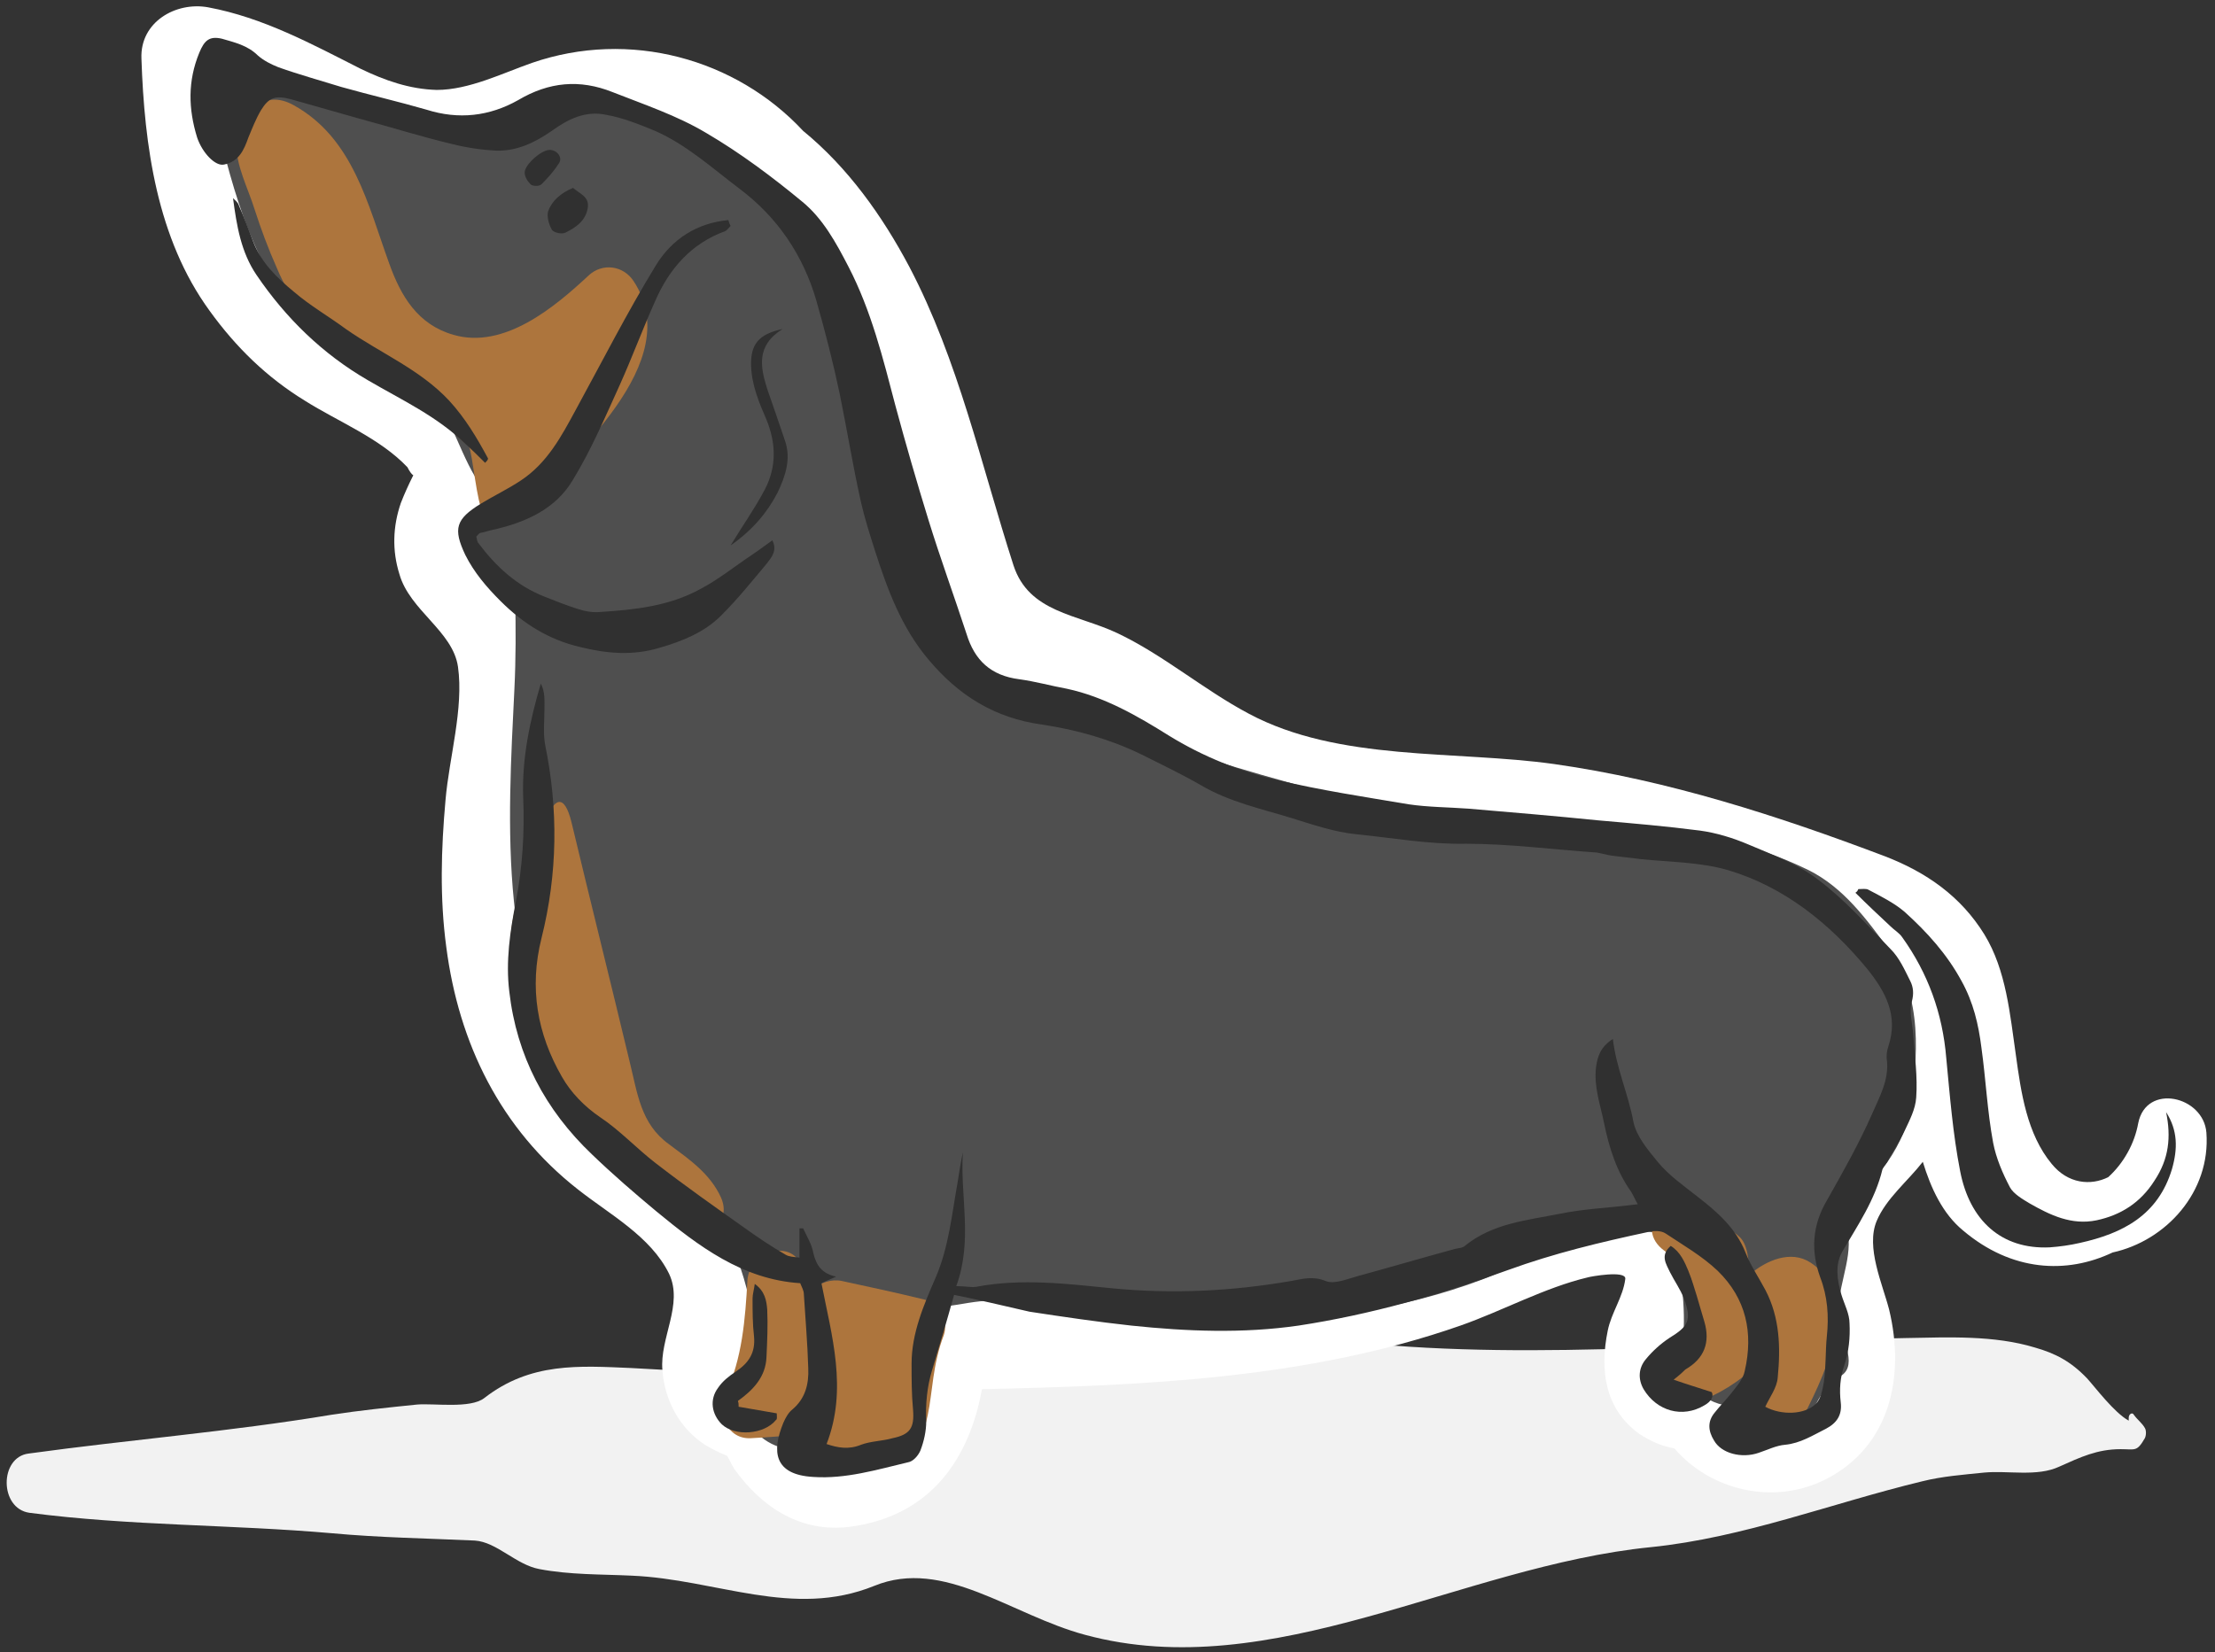 <svg width="197px" height="147px" viewBox="0 0 197 147" version="1.1" xmlns="http://www.w3.org/2000/svg" xmlns:xlink="http://www.w3.org/1999/xlink">
    <rect x="0" y="0" width="197" height="147" fill="#333333" stroke="none"/>
    <!-- Generator: Sketch 44 (41411) - http://www.bohemiancoding.com/sketch -->
    <desc>Created with Sketch.</desc>
    <defs></defs>
    <g id="Page-1" stroke="none" stroke-width="1" fill="none" fill-rule="evenodd">
        <g id="Первая" transform="translate(-90, -120)" fill-rule="nonzero">
            <g id="dunkel" transform="translate(90, 120)">
                <path d="M2.607,134.577 C11.536,135.747 20.595,135.617 29.523,136.398 C33.759,136.788 37.996,136.853 42.232,137.048 C44.187,137.178 45.882,139.195 47.967,139.585 C50.704,140.105 53.442,140.04 56.179,140.17 C63.739,140.496 70.517,144.008 77.751,141.081 C83.942,138.544 89.938,143.683 96.521,145.439 C113.14,149.927 129.889,139.325 146.834,137.634 C155.111,136.788 162.866,133.731 170.948,131.78 C172.773,131.324 174.598,131.194 176.488,130.999 C178.573,130.804 181.18,131.389 183.135,130.479 C185.025,129.633 186.524,128.918 188.61,128.918 C189.913,128.918 190.043,129.178 190.76,127.942 C190.891,127.682 190.891,127.227 190.76,127.031 C190.5,126.576 190.109,126.316 189.783,125.861 C189.652,125.6 189.327,125.796 189.327,126.121 L189.327,126.381 C188.023,125.665 186.329,123.389 185.612,122.608 C184.178,121.112 182.809,120.397 180.984,119.877 C177.335,118.771 173.294,118.966 169.579,119.031 C161.563,119.161 153.547,119.681 145.531,119.942 C137.254,120.202 128.977,120.267 120.7,119.421 C112.423,118.576 104.472,115.844 96.26,114.413 C89.221,113.177 82.378,115.323 75.665,117.99 C72.733,119.161 69.735,120.397 66.737,121.242 C63.217,122.218 59.698,121.893 56.114,121.698 C51.486,121.503 47.185,121.177 43.079,124.365 C41.841,125.34 38.582,124.82 37.083,124.95 C34.542,125.21 32,125.47 29.458,125.861 C20.464,127.357 11.536,128.072 2.542,129.308 C-0.065,129.633 -0.065,134.186 2.607,134.577 Z" id="Shape" fill="#F2F2F2"></path>
                <g id="Group" transform="translate(12.383, 0)">
                    <path d="M0.196,5.204 C0.456,12.944 1.564,21.204 6.257,27.644 C8.603,30.896 11.34,33.563 14.729,35.644 C17.727,37.531 21.377,38.962 23.853,41.563 C24.049,41.954 24.244,42.214 24.375,42.279 C23.984,43.059 23.593,43.905 23.267,44.75 C22.55,46.832 22.485,48.978 23.136,51.06 C24.049,54.312 27.894,56.133 28.35,59.32 C28.871,63.028 27.568,67.386 27.242,71.158 C26.851,75.516 26.721,79.874 27.307,84.232 C28.415,92.818 32.13,100.428 39.038,105.827 C41.841,108.038 45.491,109.99 47.12,113.307 C48.423,116.039 46.273,119.031 46.533,121.893 C46.729,124.56 48.032,127.031 50.313,128.527 C50.965,128.918 51.617,129.243 52.268,129.503 C52.334,129.568 52.399,129.698 52.464,129.828 C52.594,130.088 52.725,130.349 52.92,130.674 C55.397,134.121 58.851,136.398 63.283,135.812 C70.452,134.837 73.841,129.698 74.949,123.584 C89.287,123.259 103.95,122.673 117.506,117.925 C121.221,116.624 125.001,114.543 128.846,113.632 C129.042,113.567 132.235,112.982 132.17,113.762 C131.975,115.388 130.932,116.754 130.606,118.381 C129.889,121.893 130.345,125.34 133.408,127.552 C134.386,128.202 135.429,128.658 136.537,128.853 C139.73,132.56 145.27,133.926 149.897,131.65 C155.763,128.723 157.066,122.413 155.632,116.494 C155.046,114.218 153.547,110.965 154.524,108.624 C155.372,106.608 157.262,105.112 158.63,103.355 C159.347,105.697 160.39,107.973 162.215,109.469 C166.516,113.112 171.404,113.372 175.51,111.421 C180.268,110.38 184.243,106.022 183.852,100.754 C183.591,97.501 178.508,96.331 177.791,99.908 C177.465,101.729 176.488,103.485 175.119,104.721 C173.555,105.502 171.534,105.307 170.101,103.55 C167.885,100.884 167.363,97.176 166.907,93.859 C166.386,90.281 166.06,86.314 164.105,83.127 C162.019,79.744 158.956,77.598 155.241,76.167 C145.791,72.589 135.95,69.402 125.848,67.971 C117.05,66.735 106.688,67.776 98.671,63.483 C94.631,61.337 91.111,58.28 87.005,56.328 C83.421,54.637 79.12,54.507 77.751,50.279 C74.883,41.368 72.863,32.067 68.496,23.741 C66.085,19.188 63.022,14.895 59.046,11.643 C53.051,5.204 43.601,2.602 34.933,5.594 C32.326,6.504 29.328,8 26.46,8 C24.049,7.935 21.833,7.155 19.682,6.114 C15.316,3.903 11.014,1.561 6.126,0.65 C3.259,0.13 0.065,1.951 0.196,5.204 Z M11.275,11.708 C13.23,12.619 15.055,13.724 16.945,14.57 C21.377,16.521 26.134,17.497 30.957,16.196 C35.324,15.025 40.016,12.163 44.643,13.269 C48.554,14.18 51.747,16.131 53.833,19.578 C54.875,21.335 56.57,21.855 58.069,21.595 C63.152,29.465 64.456,38.376 66.802,47.287 C67.91,51.385 68.888,57.369 72.407,60.231 C75.861,63.028 80.162,63.418 83.942,65.63 C87.918,67.906 91.633,70.703 95.869,72.524 C100.17,74.346 104.667,75.256 109.295,75.712 C114.378,76.232 119.461,76.297 124.48,76.947 C129.433,77.598 134.386,78.704 139.209,79.939 C143.836,81.11 148.854,81.891 153.351,83.517 C151.983,84.297 151.07,85.793 151.657,87.615 C153.025,91.777 154.655,96.265 151.135,99.778 C148.333,102.575 145.856,105.307 145.465,109.404 C145.074,113.307 146.964,116.754 146.964,120.592 C146.964,123.779 144.032,124.56 142.598,121.698 C142.011,120.527 140.773,119.746 139.404,119.486 C139.469,119.291 139.535,119.161 139.6,118.966 C139.861,118.315 140.121,117.73 140.317,117.08 C140.708,115.454 141.099,113.437 140.577,111.811 C139.6,108.819 137.645,106.673 134.712,105.502 C131.193,104.071 127.478,104.851 123.893,105.892 C120.374,106.933 116.855,107.713 113.27,108.234 C98.476,110.38 83.617,111.031 68.757,111.291 C65.433,111.356 62.305,114.153 62.435,117.6 C62.435,117.99 62.566,120.657 62.435,122.218 C61.458,120.917 60.415,119.812 58.916,119.031 C59.242,117.21 59.307,115.519 59.046,113.632 C58.525,110.12 56.635,106.738 54.158,104.201 C49.596,99.518 42.818,96.461 40.537,89.891 C38.191,83.062 38.452,76.037 39.299,68.882 C39.755,64.979 40.407,61.207 39.886,57.369 C39.364,53.662 37.279,50.995 34.737,48.393 C34.542,48.198 34.411,48.003 34.281,47.873 C34.281,47.808 34.346,47.742 34.346,47.742 C35.128,45.921 35.584,44.425 35.845,42.409 C36.236,39.027 33.303,35.319 30.827,33.303 C25.874,29.335 18.509,26.993 15.12,21.465 C13.426,18.408 12.187,15.09 11.275,11.708 Z" id="Shape" fill="#FFFFFF"></path>
                    <path d="M157.457,98.802 C158.239,94.119 158.63,88.655 155.632,84.492 C153.612,81.761 151.592,78.964 148.463,77.403 C143.38,74.931 138.362,73.89 132.757,74.476 C130.41,74.736 128.064,74.996 125.783,75.321 C120.048,74.15 114.378,72.85 108.708,71.354 C102.777,69.792 96.781,68.166 90.981,66.15 C89.808,65.76 88.635,65.369 87.462,64.914 C86.875,64.719 85.441,64.069 84.92,63.873 C83.617,63.288 82.313,62.638 81.075,61.987 C79.511,61.142 74.688,60.231 73.189,59.255 C72.602,51.125 68.888,43.124 65.238,35.384 C62.501,29.595 63.804,23.286 58.721,19.318 C56.961,17.952 55.201,16.716 53.311,15.676 C48.163,9.431 39.625,6.96 32.13,11.318 C31.478,11.708 30.892,12.098 30.37,12.554 C29.654,12.033 28.741,11.058 27.829,11.123 C23.136,11.708 19.291,10.732 15.641,7.805 C12.252,5.073 6.191,8.196 7.365,12.879 C9.189,20.034 11.34,26.148 17.075,31.286 C20.073,33.953 23.527,34.343 26.916,36.425 C28.024,37.986 29.393,42.604 30.957,43.71 C30.631,45.466 29.197,47.222 29.263,49.043 C29.328,50.995 31.869,52.491 33.434,53.141 L33.434,53.206 C33.499,55.873 33.499,58.605 33.368,61.272 C32.782,73.305 31.804,87.55 39.495,97.827 C43.144,102.64 47.185,106.673 52.203,109.6 C54.158,113.958 55.462,118.511 53.898,123.259 C52.529,127.552 58.199,130.804 61.327,127.812 C63.934,130.023 69.018,128.918 68.953,124.495 C68.888,121.698 68.888,118.901 68.822,116.104 C71.429,116.819 74.101,115.388 76.839,115.779 C91.111,117.795 105.645,118.966 119.266,113.892 C122.459,112.722 125.327,110.835 127.413,108.494 C130.41,109.014 133.343,109.469 136.341,109.86 C136.341,110.315 136.406,110.705 136.537,111.161 C137.384,114.283 137.579,117.34 137.188,120.527 C136.928,122.999 139.469,125.08 141.751,125.08 L141.946,125.08 C143.641,126.381 146.508,128.462 148.007,126.706 C148.92,125.665 149.767,123.064 151.07,122.543 C153.025,121.698 151.461,119.291 151.201,117.405 C150.81,114.868 152.374,112.266 151.983,109.73 C151.852,108.949 151.461,108.364 150.94,107.843 C153.873,105.892 156.871,102.38 157.457,98.802 Z" id="Shape" fill="#4F4F4F"></path>
                    <path d="M8.668,12.814 C8.538,14.57 9.711,16.846 10.232,18.538 C10.819,20.359 11.47,22.115 12.252,23.871 C14.468,29.14 17.792,30.571 22.419,33.693 C22.745,34.278 23.201,34.213 23.723,34.669 C25.613,36.36 27.503,38.051 29.328,39.742 C29.654,40.392 30.045,44.946 30.566,45.466 C31.478,46.442 33.368,46.507 34.216,45.466 C38.387,40.588 48.684,32.262 43.992,25.042 C43.079,23.611 41.189,23.351 39.951,24.522 C36.953,27.319 32.456,31.091 27.959,29.79 C24.766,28.88 23.267,26.343 22.224,23.416 C20.334,18.212 19.03,12.293 13.751,9.366 C11.014,7.805 8.863,10.147 8.668,12.814 Z" id="Shape" fill="#AD753D"></path>
                    <path d="M139.078,107.388 C140.121,108.234 141.164,109.079 142.207,109.925 C143.119,110.64 143.119,112.201 143.25,113.372 C144.683,112.136 146.899,111.161 148.659,112.331 C153.482,115.519 149.636,122.869 147.616,126.771 C146.117,129.763 141.62,127.096 143.119,124.169 C143.771,122.869 144.357,121.503 144.879,120.137 C143.641,121.893 141.816,123.259 139.926,124.169 C137.645,125.34 135.038,122.999 136.406,120.657 C137.449,118.836 138.036,117.08 138.166,114.998 C138.296,112.917 136.863,112.266 135.429,111.096 C132.822,108.884 136.472,105.242 139.078,107.388 Z" id="Shape" fill="#AD753D"></path>
                    <path d="M52.138,124.039 C53.637,120.852 53.898,117.34 54.093,113.892 C54.224,111.551 57.808,110.055 58.916,112.592 C59.242,113.307 59.568,114.023 59.894,114.738 C60.545,114.088 61.588,113.762 62.501,113.958 C64.912,114.478 67.323,114.998 69.735,115.584 C71.038,115.844 72.016,117.47 71.56,118.771 C69.539,124.039 71.625,128.592 65.955,130.609 C63.609,131.454 57.678,129.503 58.46,127.682 C57.091,127.747 55.723,127.877 54.419,127.942 C52.268,128.072 51.356,125.665 52.138,124.039 Z" id="Shape" fill="#AD753D"></path>
                    <path d="M36.04,73.175 C36.888,70.963 37.8,70.508 38.452,73.175 C40.146,80.265 41.906,87.289 43.601,94.379 C44.317,97.241 44.578,99.973 47.12,101.794 C48.945,103.16 50.77,104.396 51.747,106.542 C53.051,109.535 48.619,110.9 47.25,107.843 C46.273,105.632 43.796,105.892 42.102,104.331 C41.645,103.941 42.623,102.835 42.297,102.315 C40.863,103.03 37.148,99.062 36.888,96.851 C36.366,92.298 34.998,92.298 33.564,88.005 C31.869,83.062 34.281,77.858 36.04,73.175 Z" id="Shape" fill="#AD753D"></path>
                    <g transform="translate(3.91, 3.252)" id="Shape" fill="#303030">
                        <path d="M68.562,111.941 C67.91,114.283 67.258,116.494 66.606,118.641 C66.15,120.137 66.02,121.633 66.085,123.194 C66.085,124.039 65.89,124.95 65.564,125.796 C65.368,126.251 64.912,126.771 64.456,126.836 C61.719,127.487 58.916,128.332 56.048,128.137 C52.529,127.942 52.334,125.861 53.376,123.324 C53.572,122.869 53.833,122.413 54.158,122.153 C55.332,121.177 55.657,119.877 55.592,118.446 C55.527,116.234 55.332,114.023 55.201,111.876 C55.201,111.551 55.006,111.226 54.875,110.9 C49.727,110.575 45.816,107.583 42.102,104.526 C40.146,102.9 38.191,101.209 36.366,99.453 C32.195,95.485 29.654,90.672 29.002,84.948 C28.676,82.281 29.067,79.614 29.588,76.947 C30.175,73.89 30.37,70.833 30.24,67.711 C30.11,64.264 30.827,60.881 31.804,57.564 C32.195,58.28 32.13,59.06 32.13,59.841 C32.13,60.881 32,61.987 32.195,63.028 C33.368,68.752 33.303,74.476 31.869,80.2 C30.761,84.623 31.478,88.72 33.694,92.558 C34.476,93.924 35.649,95.16 37.083,96.135 C38.843,97.306 40.342,98.932 42.036,100.233 C44.643,102.25 47.315,104.136 49.987,106.022 C51.161,106.868 52.334,107.648 53.572,108.364 C53.898,108.559 54.289,108.559 54.81,108.624 L54.81,106.022 L55.136,106.022 C55.462,106.738 55.918,107.453 56.048,108.234 C56.309,109.339 56.831,110.055 58.069,110.315 C57.678,110.51 57.287,110.64 56.765,110.9 C57.678,115.584 59.112,120.332 57.222,125.21 C58.199,125.535 59.177,125.731 60.285,125.275 C61.132,124.95 62.175,124.95 63.087,124.69 C64.651,124.365 65.042,123.779 64.912,122.153 C64.782,120.787 64.782,119.421 64.782,118.055 C64.782,115.323 65.89,112.787 66.932,110.38 C68.105,107.648 68.366,104.721 68.888,101.859 C69.018,101.014 69.148,100.168 69.344,99.258 C69.083,103.16 70.256,107.063 68.757,111.161 C69.539,111.161 70.061,111.291 70.517,111.226 C74.558,110.445 78.663,110.965 82.639,111.356 C87.983,111.876 93.262,111.616 98.541,110.705 C99.584,110.51 100.496,110.25 101.604,110.705 C102.386,111.031 103.559,110.51 104.537,110.25 C107.405,109.469 110.272,108.624 113.14,107.843 C113.4,107.778 113.791,107.778 113.987,107.583 C116.464,105.567 119.527,105.307 122.459,104.721 C124.675,104.266 126.891,104.201 129.368,103.876 C129.107,103.42 128.977,103.095 128.781,102.77 C127.478,100.949 126.826,98.867 126.37,96.656 C126.044,95.03 125.457,93.469 125.653,91.712 C125.783,90.737 126.044,89.891 127.152,89.176 C127.478,91.842 128.52,94.054 128.977,96.526 C129.237,97.827 130.28,99.062 131.193,100.168 C132.17,101.339 133.474,102.25 134.712,103.225 C136.472,104.591 138.101,106.022 138.948,108.169 C139.404,109.339 140.121,110.38 140.708,111.486 C142.011,113.958 142.076,116.624 141.816,119.291 C141.751,120.202 141.099,121.047 140.708,121.893 C142.142,122.673 144.227,122.608 145.205,121.633 C145.661,121.177 145.791,120.397 145.922,119.681 C146.117,118.315 146.052,116.95 146.182,115.649 C146.378,113.827 146.247,112.071 145.596,110.38 C144.748,108.038 144.879,105.762 146.182,103.55 C147.616,101.014 149.05,98.477 150.223,95.81 C150.875,94.314 151.722,92.818 151.526,91.062 C151.461,90.672 151.526,90.216 151.657,89.826 C152.569,87.094 151.396,84.948 149.767,82.931 C146.443,78.899 142.402,75.646 137.384,74.15 C134.907,73.435 132.17,73.435 129.628,73.175 C128.716,73.045 127.869,72.98 126.956,72.85 C126.565,72.785 126.109,72.654 125.718,72.589 C121.873,72.329 117.963,71.809 114.117,71.809 C110.794,71.874 107.6,71.288 104.341,70.963 C102.386,70.768 100.496,70.118 98.606,69.532 C95.869,68.687 93.067,68.101 90.525,66.605 C88.83,65.63 87.071,64.784 85.246,63.873 C82.443,62.508 79.445,61.662 76.382,61.207 C72.146,60.621 68.953,58.605 66.281,55.418 C63.869,52.556 62.631,49.173 61.523,45.726 C61.067,44.295 60.611,42.864 60.285,41.433 C59.568,38.246 59.046,34.994 58.395,31.807 C57.808,29.01 57.091,26.213 56.309,23.481 C55.136,19.448 52.855,16.066 49.466,13.529 C47.055,11.708 44.774,9.627 41.971,8.391 C40.537,7.805 39.104,7.22 37.605,6.96 C35.78,6.569 34.216,7.35 32.782,8.391 C31.283,9.431 29.654,10.212 27.829,10.147 C26.525,10.082 25.222,9.887 23.918,9.562 C21.181,8.911 18.509,8.065 15.837,7.35 C13.751,6.765 11.731,6.179 9.646,5.594 C8.212,5.204 7.625,5.399 6.908,6.569 C6.452,7.35 6.126,8.196 5.8,8.976 C5.409,10.082 4.953,11.123 3.65,11.383 C2.868,11.578 1.694,10.342 1.238,8.976 C0.456,6.439 0.391,3.968 1.434,1.431 C1.89,0.325 2.346,-0.065 3.454,0.195 C4.562,0.52 5.735,0.781 6.648,1.691 C7.169,2.146 7.821,2.472 8.472,2.732 C10.297,3.382 12.187,3.903 14.077,4.488 C16.619,5.204 19.161,5.789 21.637,6.504 C24.505,7.415 27.242,7.09 29.784,5.659 C32.521,4.033 35.258,3.773 38.191,4.943 C40.994,6.049 43.926,7.025 46.533,8.586 C49.531,10.342 52.399,12.488 55.071,14.7 C56.896,16.196 58.069,18.342 59.177,20.489 C61.197,24.392 62.24,28.619 63.348,32.847 C64.26,36.23 65.238,39.612 66.281,42.994 C67.323,46.377 68.562,49.759 69.67,53.141 C70.386,55.483 71.82,56.849 74.362,57.174 C75.796,57.369 77.164,57.759 78.598,58.019 C81.922,58.735 84.855,60.426 87.657,62.182 C90.72,64.069 93.979,65.369 97.368,66.15 C101.213,67.061 105.123,67.646 108.969,68.296 C110.728,68.557 112.553,68.557 114.313,68.687 C118.158,69.012 122.003,69.337 125.848,69.727 C128.846,69.988 131.909,70.248 134.907,70.638 C136.341,70.833 137.84,71.288 139.209,71.874 C141.359,72.785 143.641,73.63 145.4,74.996 C147.746,76.752 149.767,79.029 151.852,81.175 C152.634,81.956 153.091,82.996 153.612,84.037 C153.873,84.558 153.938,85.143 153.742,85.858 C153.482,86.769 153.807,87.81 153.873,88.85 C154.003,90.672 154.264,92.558 154.133,94.379 C154.068,95.42 153.547,96.396 153.091,97.371 C152.634,98.347 152.048,99.192 151.526,100.168 C151.396,100.363 151.201,100.558 151.135,100.754 C150.484,103.485 148.92,105.762 147.551,108.104 C146.899,109.274 147.095,110.64 147.486,111.941 C147.746,112.787 148.203,113.632 148.203,114.478 C148.268,115.714 148.137,117.015 147.746,118.185 C147.355,119.291 147.29,120.397 147.421,121.503 C147.551,122.608 147.095,123.324 146.117,123.844 C144.944,124.43 143.836,125.145 142.467,125.275 C141.685,125.34 140.903,125.731 140.121,125.991 C138.622,126.511 136.797,126.056 136.146,124.885 C135.624,124.039 135.559,123.194 136.211,122.413 C136.667,121.828 137.254,121.242 137.71,120.657 C138.166,120.072 138.753,119.421 138.883,118.706 C139.665,115.323 139.013,112.266 136.472,109.795 C135.103,108.494 133.408,107.518 131.844,106.477 C131.453,106.217 130.802,106.217 130.28,106.347 C126.044,107.258 121.938,108.234 117.832,109.73 C111.771,111.941 105.58,113.697 99.193,114.673 C94.24,115.388 89.287,115.193 84.333,114.673 C81.335,114.348 78.272,113.892 75.274,113.437 C72.993,112.917 70.843,112.396 68.562,111.941 Z"></path>
                        <path d="M48.684,16.846 C48.554,16.977 48.358,17.237 48.228,17.302 C45.165,18.408 43.209,20.684 41.971,23.546 C40.863,26.018 39.951,28.489 38.843,30.961 C37.539,33.823 36.301,36.75 34.672,39.417 C33.108,42.084 30.37,43.254 27.438,43.905 C27.112,43.97 26.786,44.1 26.395,44.165 C26.265,44.23 26.199,44.36 26.069,44.49 C26.134,44.685 26.134,44.946 26.265,45.076 C27.829,47.157 29.654,48.848 32.13,49.824 C33.108,50.214 34.085,50.604 35.128,50.93 C35.715,51.125 36.432,51.255 37.083,51.19 C40.146,50.995 43.209,50.669 45.947,49.173 C47.576,48.328 49.01,47.157 50.574,46.116 C51.161,45.726 51.747,45.271 52.399,44.815 C52.855,45.726 52.334,46.312 51.943,46.832 C50.639,48.393 49.336,50.019 47.837,51.515 C46.338,53.011 44.383,53.792 42.362,54.377 C40.016,55.092 37.67,54.897 35.324,54.312 C32.521,53.662 30.24,52.231 28.22,50.214 C26.981,48.978 25.874,47.677 25.091,46.116 C23.984,43.775 24.244,42.929 26.46,41.563 C27.633,40.848 28.871,40.262 30.045,39.482 C32.391,37.921 33.629,35.579 34.933,33.173 C37.279,28.88 39.495,24.522 42.036,20.359 C43.47,18.017 45.686,16.586 48.488,16.326 C48.554,16.586 48.619,16.716 48.684,16.846 Z"></path>
                        <path d="M148.985,75.842 C149.311,75.842 149.702,75.777 149.897,75.907 C151.005,76.492 152.178,77.077 153.091,77.858 C155.111,79.679 156.871,81.631 158.174,84.037 C159.217,85.923 159.673,87.875 159.934,89.956 C160.325,92.753 160.455,95.615 160.976,98.412 C161.237,99.778 161.824,101.144 162.475,102.38 C162.801,102.965 163.583,103.42 164.235,103.811 C166.06,104.851 167.95,105.762 170.166,105.307 C172.317,104.851 174.076,103.746 175.314,101.794 C176.618,99.843 176.813,97.892 176.357,95.68 C177.4,97.306 177.4,98.932 176.879,100.754 C175.64,104.851 172.512,106.477 168.667,107.323 C167.82,107.518 166.907,107.648 165.995,107.713 C161.693,107.908 158.891,105.307 158.044,100.949 C157.392,97.631 157.131,94.249 156.805,90.867 C156.48,86.899 155.176,83.322 152.895,80.135 C152.634,79.744 152.178,79.484 151.852,79.159 C150.81,78.183 149.767,77.208 148.724,76.167 C148.92,76.037 148.92,75.972 148.985,75.842 Z"></path>
                        <path d="M26.851,37.921 C26.265,37.335 25.678,36.75 25.091,36.23 C22.55,33.758 19.421,32.327 16.424,30.571 C12.383,28.229 9.124,25.042 6.517,21.204 C5.149,19.188 4.758,16.846 4.432,14.375 C4.627,14.57 4.888,14.765 4.953,15.025 C5.409,16.066 5.8,17.107 6.191,18.147 C6.908,20.099 8.342,21.465 9.841,22.7 C11.275,23.936 12.969,24.912 14.468,26.018 C17.531,28.164 21.051,29.595 23.658,32.392 C25.091,33.953 26.134,35.709 27.112,37.531 C27.112,37.661 26.981,37.791 26.851,37.921 Z"></path>
                        <path d="M132.561,119.486 C133.865,119.942 134.777,120.202 135.95,120.592 C136.146,120.982 135.885,121.438 135.298,121.763 C133.343,122.934 131.062,122.283 129.889,120.332 C129.368,119.421 129.433,118.446 130.085,117.665 C130.671,116.95 131.388,116.299 132.17,115.779 C133.865,114.738 134.191,114.218 133.474,112.266 C133.148,111.421 132.626,110.705 132.235,109.925 C131.909,109.209 131.323,108.429 132.3,107.583 C133.148,108.104 133.539,109.014 133.865,109.795 C134.451,111.291 134.842,112.852 135.298,114.348 C135.82,116.169 135.298,117.6 133.604,118.576 C133.408,118.771 133.213,118.966 132.561,119.486 Z"></path>
                        <path d="M49.401,121.893 C50.509,122.088 51.682,122.283 52.79,122.478 C52.79,122.738 52.855,122.999 52.725,123.064 C51.682,124.365 49.075,124.56 47.902,123.454 C46.989,122.543 46.794,121.242 47.576,120.202 C47.967,119.616 48.554,119.161 49.14,118.771 C50.313,117.99 50.9,117.08 50.77,115.649 C50.639,114.543 50.639,113.372 50.639,112.266 C50.639,111.876 50.77,111.486 50.835,110.965 C51.747,111.616 51.877,112.462 51.943,113.242 C52.008,114.673 51.943,116.039 51.877,117.47 C51.812,119.226 50.704,120.397 49.336,121.373 C49.401,121.568 49.401,121.698 49.401,121.893 Z"></path>
                        <path d="M48.684,45.271 C49.792,43.45 50.9,41.888 51.747,40.262 C52.79,38.246 52.725,36.165 51.877,34.083 C51.226,32.587 50.574,31.026 50.509,29.335 C50.444,27.384 51.161,26.473 53.311,26.018 C50.9,27.514 51.356,29.465 51.943,31.351 C52.464,32.847 52.985,34.343 53.507,35.904 C54.093,37.531 53.572,39.092 52.855,40.588 C51.943,42.344 50.639,43.905 48.684,45.271 Z"></path>
                        <path d="M34.672,13.464 C35.258,13.985 36.171,14.245 35.975,15.285 C35.78,16.391 34.933,16.977 34.02,17.432 C33.694,17.627 32.912,17.432 32.782,17.172 C32.521,16.716 32.326,16.001 32.456,15.546 C32.782,14.635 33.564,13.919 34.672,13.464 Z"></path>
                        <path d="M32.586,10.082 C33.238,10.082 33.759,10.732 33.434,11.253 C32.977,11.968 32.456,12.554 31.869,13.139 C31.674,13.334 31.087,13.334 30.892,13.139 C30.631,12.879 30.37,12.488 30.37,12.098 C30.37,11.383 31.869,10.082 32.586,10.082 Z"></path>
                    </g>
                </g>
            </g>
        </g>
    </g>
</svg>